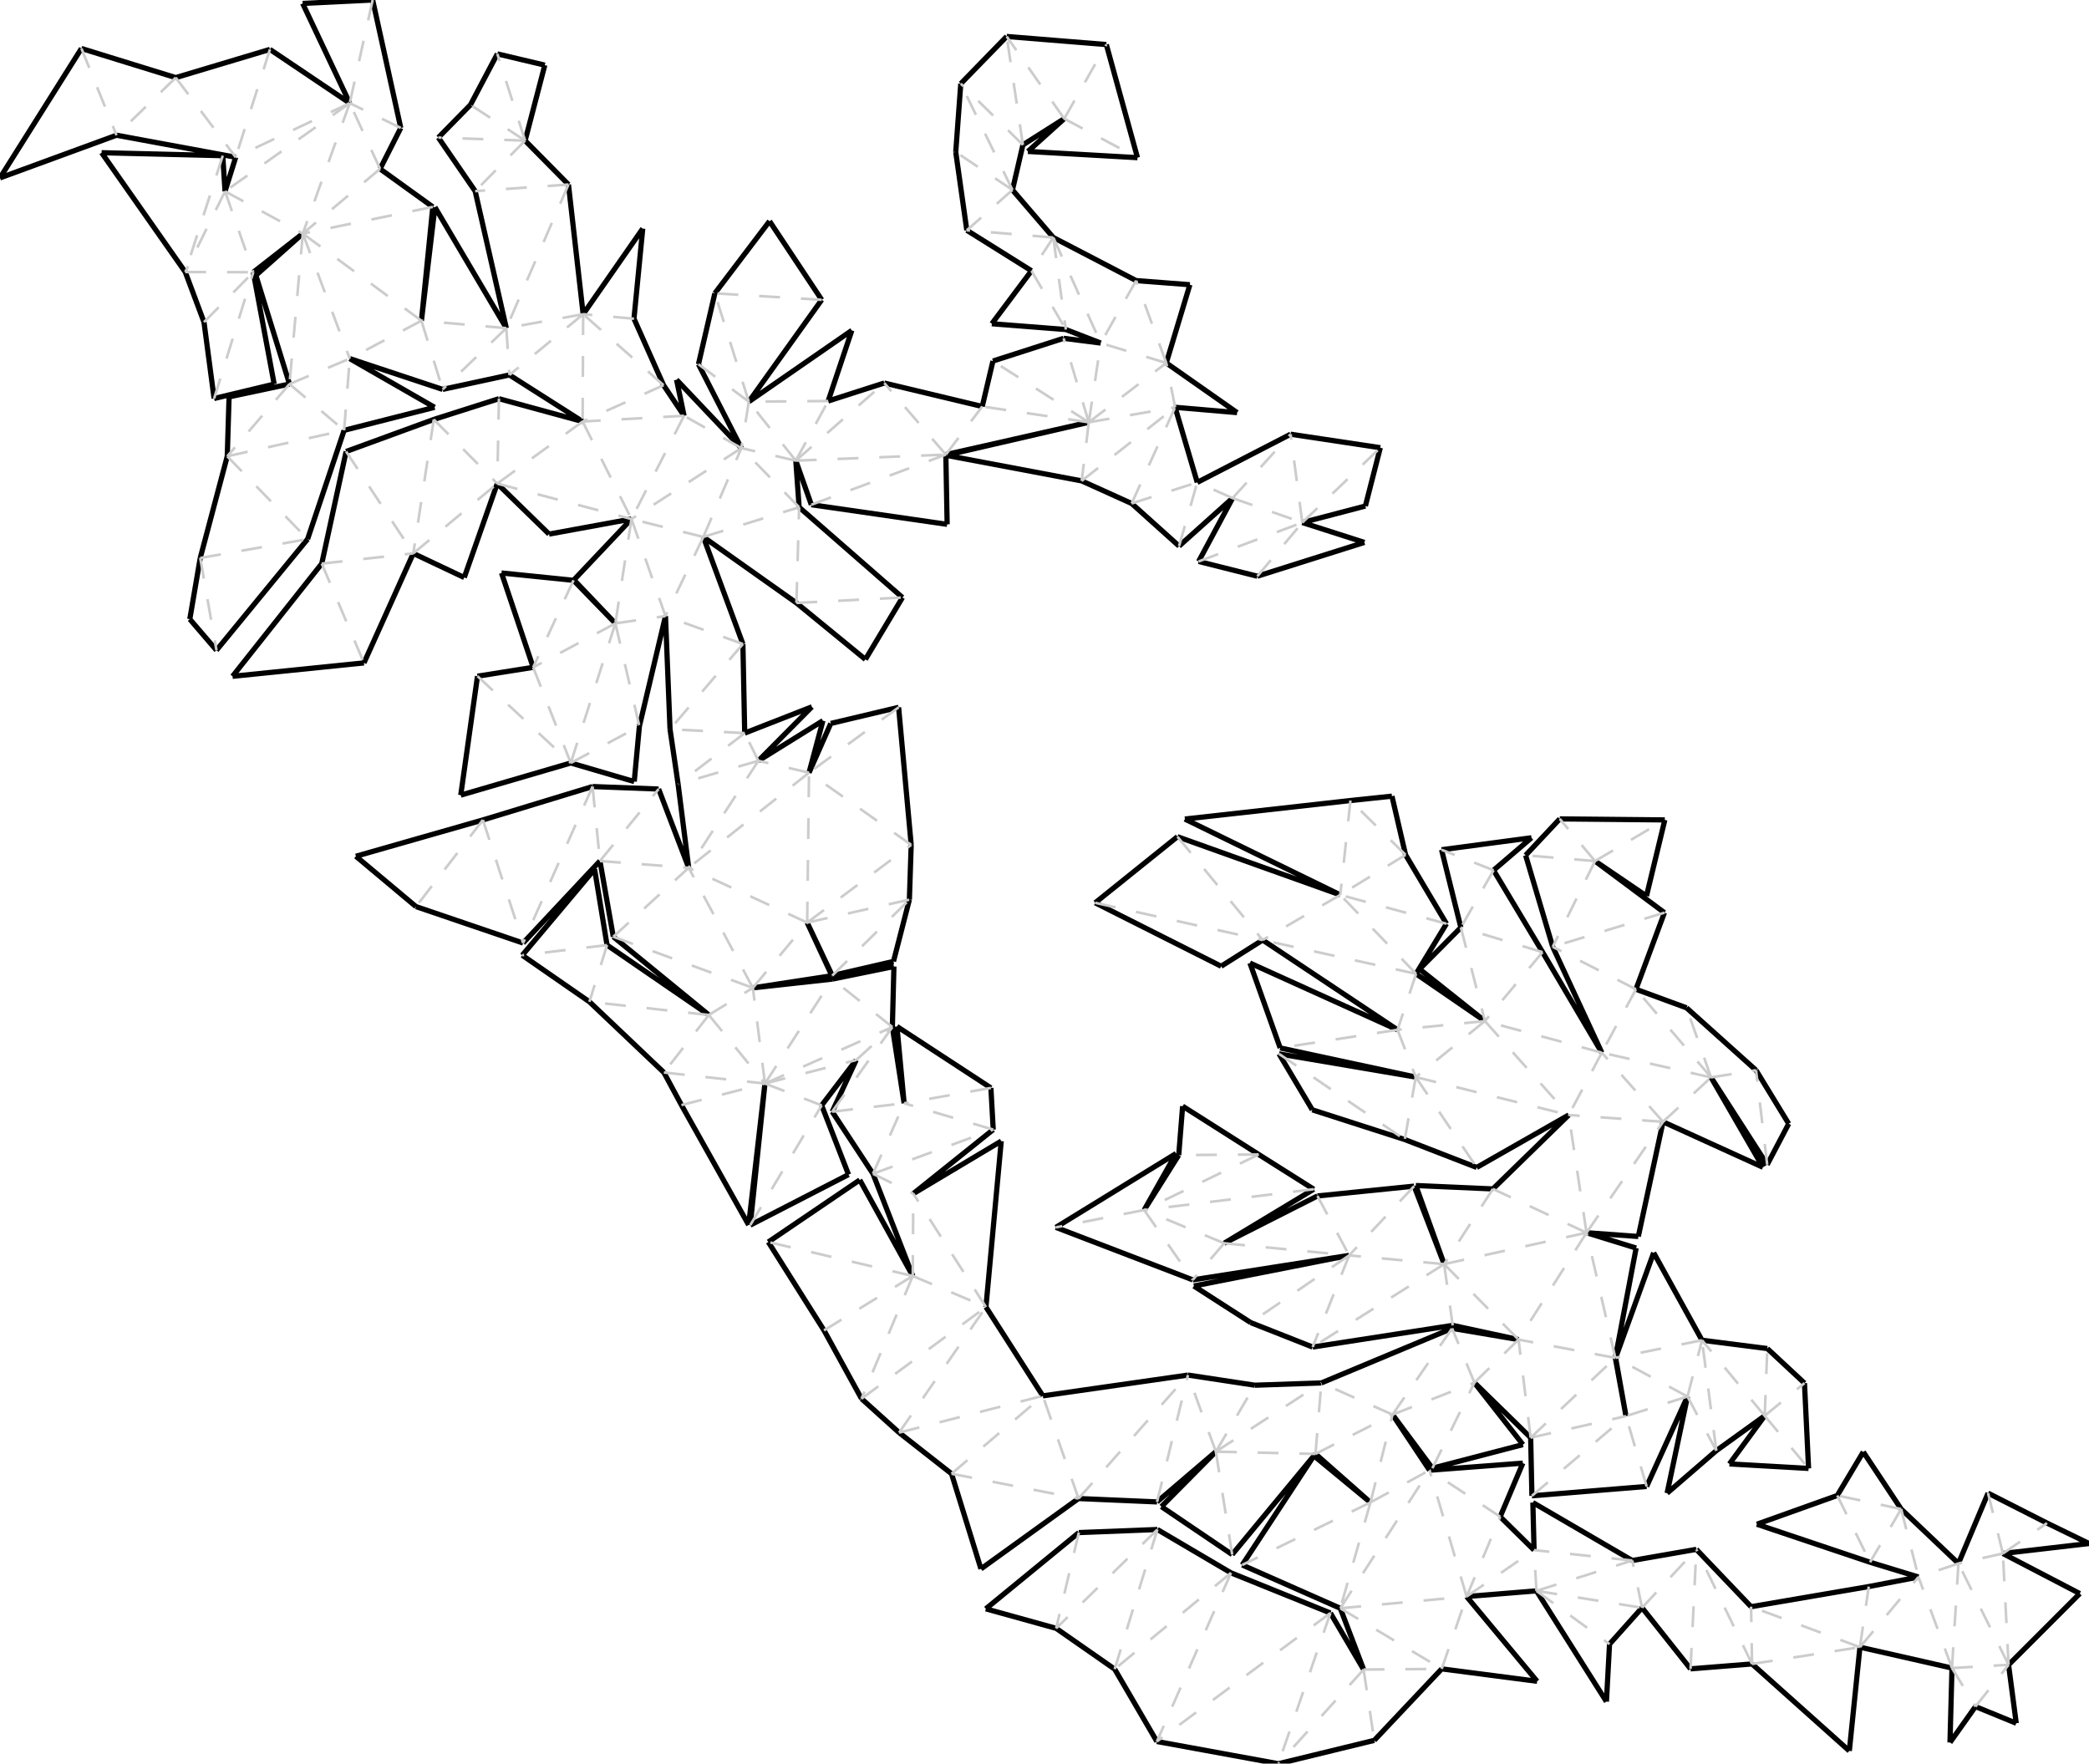 <?xml version="1.0"?>
<svg width="11445" height="9662" version="1.1" xmlns="http://www.w3.org/2000/svg" >
<path fill="none" style="stroke:black;stroke-width:28.613;" d=" M 3608.5 4322.81 L 3246.42 4309.14 M 2376.6 2297.94 L 1896.25 2473.57 M 11004.3 9120.8 L 11394.5 8730.46 M 11394.5 8730.46 L 10973.3 8510.98 M 3916.4 1606.96 L 3826.7 1995.53 M 3715.11 4296.13 L 3773.14 4754.23 M 4070.15 3528.04 L 3853.35 2941.68 M 2082.34 925.261 L 2195.72 700.914 M 6888.61 3156.78 L 7475.1 2971.62 M 7475.1 2971.62 L 7135.02 2862.8 M 7003.67 9662.67 L 7529.08 9534.75 M 5000.74 6990.47 L 4710.4 6464.45 M 4710.4 6464.45 L 4209.39 6804.43 M 2724.79 295.188 L 2577.59 574.179 M 8343.73 7914.35 L 8077.82 7574.91 M 7847.67 8043.72 L 8343.73 7914.35 M 5839.38 1805.34 L 6030.63 1879.39 M 2371.22 1133.53 L 2082.34 925.261 M 2603.29 1047.15 L 2773.95 1797.72 M 8942.91 8549.32 L 8398.1 8231.78 M 8398.1 8231.78 L 8404.67 8492.29 M 7398.7 4385.76 L 6491.59 4487.21 M 6491.59 4487.21 L 7342.95 4902.7 M 3853.35 2941.68 L 4363.42 3303.13 M 8404.67 8492.29 L 8219.06 8309.38 M 5515.43 199.804 L 5263.8 458.356 M 9240.18 5521.55 L 8962.96 5419.69 M 9245.24 7650.85 L 9133.62 8180.37 M 9133.62 8180.37 L 9403.1 7947.64 M 3826.7 1995.53 L 4061.67 2454.89 M 2733.5 2184.34 L 2376.6 2297.94 M 2424.98 2133.3 L 2791.07 2054.18 M 7758.29 5335.02 L 7924.79 5060.7 M 4982.22 4928.92 L 4992.11 4628.68 M 2876.91 770.414 L 2984.83 356.863 M 2984.83 356.863 L 2724.79 295.188 M 4923.24 3875.26 L 4551.51 3963.47 M 4551.51 3963.47 L 4432.42 4233.28 M 3521.39 1252.4 L 3194.96 1721.38 M 3473.37 1746 L 3521.39 1252.4 M 7529.08 9534.75 L 7898.77 9142.94 M 4422.35 5054.39 L 4559.73 5344.7 M 2401.59 753.648 L 2603.29 1047.15 M 3773.14 4754.23 L 3608.5 4322.81 M 7958.87 7261.13 L 8319.68 7339.05 M 5401.67 7160.53 L 5485.46 6251.62 M 5485.46 6251.62 L 5003.73 6539.39 M 7470.84 9146.66 L 7288.97 8837 M 3229.29 5488.34 L 3637.3 5875.66 M 3670.87 3995.08 L 3715.11 4296.13 M 5926.24 2634.62 L 6200 2758.31 M 6224.51 1537.21 L 5770.77 1301.23 M 1885.33 2357.62 L 2381.01 2231.59 M 2381.01 2231.59 L 1916.22 1964.67 M 1185.96 3562.45 L 1685.23 2953.59 M 7013.61 5741.14 L 7756.52 5900.8 M 4080.02 4016.34 L 4070.15 3528.04 M 4953.45 6044.36 L 4888.97 5626.76 M 5003.73 6539.39 L 5441.64 6188.52 M 8319.68 7339.05 L 7955.73 7277.42 M 6690.42 5293.56 L 6917.85 5150.01 M 6000.26 4946.01 L 6690.42 5293.56 M 10208.4 7954.34 L 10065.9 8193.16 M 10415.8 8267.39 L 10208.4 7954.34 M 638.421 740.846 L 1291.32 861.381 M 0 974.624 L 638.421 740.846 M 446.176 265.619 L 0 974.624 M 9682.57 7388.13 L 9324.69 7342.46 M 9403.1 7947.64 L 9668.24 7756.52 M 3286.97 4717.02 L 3360.09 5131.95 M 2577.59 574.179 L 2401.59 753.648 M 6061.3 244.068 L 5515.43 199.804 M 1916.15 564.993 L 1478.88 270.637 M 6107.01 9144.39 L 6338.23 9540.82 M 5547.01 1040.61 L 5604.23 793.744 M 9598.98 9115.97 L 10131.9 9592.51 M 10131.9 9592.51 L 10190 9024.07 M 6917.85 5150.01 L 7656.62 5641.97 M 5770.77 1301.23 L 5547.01 1040.61 M 2279.04 4966.73 L 2865.87 5166.41 M 1478.88 270.637 L 962.848 425.215 M 5965.17 2313.51 L 5182.82 2494.28 M 5182.82 2494.28 L 5926.24 2634.62 M 6852.38 7245.95 L 7191.58 7379.88 M 4897.49 5295.15 L 4560.11 5363.97 M 4888.97 5626.76 L 4897.49 5295.15 M 9374.29 5902.5 L 9681.9 6380.69 M 6566.91 3075.85 L 6888.61 3156.78 M 6874.76 7588.97 L 6508.45 7533.38 M 4501.91 1642.57 L 4215.99 1211.75 M 4215.99 1211.75 L 3916.4 1606.96 M 3371.41 3415.19 L 3141.92 3179.27 M 9799.79 6156.37 L 9620.74 5863.22 M 9681.9 6380.69 L 9799.79 6156.37 M 5381.47 2226.93 L 4844.7 2098.43 M 7218.08 6552.07 L 6706.78 6811.18 M 8908.25 7758.2 L 8849.85 7439.12 M 4102.51 2200.72 L 4501.91 1642.57 M 5784.92 6724.2 L 6534.85 7011.84 M 6339.04 8228.32 L 6661.41 7952.99 M 9261.93 9142.9 L 9598.98 9115.97 M 4690.71 5807.6 L 4559.39 6090.48 M 2791.07 2054.18 L 3191.98 2309.33 M 3645.96 3375.26 L 3670.87 3995.08 M 7912.02 6925.64 L 7747.64 6498.35 M 7756.79 6494.94 L 7912.02 6925.64 M 8179.24 6513.59 L 7756.79 6494.94 M 3008.19 2926.05 L 3459.57 2843.49 M 2724.3 2649.5 L 3008.19 2926.05 M 1896.25 2473.57 L 1762.81 3087.91 M 7747.64 6498.35 L 7218.08 6552.07 M 1658.16 18.808 L 1916.15 564.993 M 2041.68 0 L 1658.16 18.808 M 5428.87 5960.23 L 4914.13 5623.65 M 4914.13 5623.65 L 4953.45 6044.36 M 4844.7 2098.43 L 4537.29 2197.01 M 6459.85 2991.68 L 6753.07 2728.9 M 7924.79 5060.7 L 7700.68 4683.22 M 10892 8180.19 L 10729.7 8565.46 M 7343.11 8811.02 L 7470.84 9146.66 M 2308.92 1757.11 L 2371.22 1133.53 M 5830.52 650.226 L 5631.47 829.628 M 5631.47 829.628 L 6231.9 863.769 M 9658.63 6394.88 L 9374.29 5902.5 M 9111.23 6145.83 L 9658.63 6394.88 M 4190.94 5936.22 L 4110.43 6711.95 M 4501.64 6055.63 L 4690.71 5807.6 M 2921.12 3656.07 L 2616.06 3704.54 M 7207.16 7965.37 L 7508.3 8231.13 M 9886.18 7577.5 L 9682.57 7388.13 M 9121.09 4491.91 L 8545.61 4486.39 M 6479.28 6060.22 L 6457.9 6328.31 M 6896.09 6324.84 L 6479.28 6060.22 M 9593.63 8802.37 L 9293.71 8488.26 M 4741.29 3612.57 L 4944.39 3273.58 M 4363.42 3303.13 L 4741.29 3612.57 M 4124.7 5412.03 L 4557.69 5345.65 M 4557.69 5345.65 L 4422.35 5054.39 M 3733.51 6054.23 L 4101.65 6710.99 M 4101.65 6710.99 L 4190.94 5936.22 M 1232.89 1048.17 L 1220.46 852.851 M 4782.81 6430.56 L 5000.74 6990.47 M 1220.46 852.851 L 556.725 836.626 M 556.725 836.626 L 1014.99 1490.26 M 4209.39 6804.43 L 4514.48 7288.44 M 8090.6 6395.9 L 8594.7 6108.48 M 8003.59 5081.47 L 7777.44 5309.14 M 7777.44 5309.14 L 8135.4 5594.04 M 8077.82 7574.91 L 8386.11 7876.38 M 8182.8 4767.67 L 8390.56 4589.77 M 8390.56 4589.77 L 7897.9 4655.39 M 9059.87 6863.08 L 8851.43 7438.83 M 9324.69 7342.46 L 9059.87 6863.08 M 7629.23 7749.97 L 7847.67 8043.72 M 5189.09 2872.56 L 5181.97 2490.57 M 4444.98 2765.05 L 5189.09 2872.56 M 4432.42 4233.28 L 4508.51 3948.34 M 4508.51 3948.34 L 4154.92 4168 M 7391.55 6877.71 L 6540.8 7045.49 M 6540.8 7045.49 L 6852.38 7245.95 M 6438.11 2231.42 L 6777.66 2260.48 M 6777.66 2260.48 L 6389.71 1988.41 M 9908.6 8044.79 L 9886.18 7577.5 M 3635.51 2110.34 L 3473.37 1746 M 8506.87 5187.06 L 8775.85 5766.93 M 1014.99 1490.26 L 1117.57 1764.7 M 6750.67 8516.53 L 7207.16 7965.37 M 7070.79 2378.88 L 6559.39 2642.86 M 6340.95 8379.48 L 5910.76 8396.3 M 7239.23 7576.51 L 6874.76 7588.97 M 4560.11 5363.97 L 4124.7 5412.03 M 8996.27 8808.09 L 9261.93 9142.9 M 5827.18 1853.54 L 5440.04 1977.95 M 11046.4 9440.88 L 11004.3 9120.8 M 10823 9349.5 L 11046.4 9440.88 M 8594.7 6108.48 L 8179.24 6513.59 M 6534.85 7011.84 L 7391.55 6877.71 M 3127.05 4179.94 L 3474.76 4281.86 M 3474.76 4281.86 L 3503.02 3978.89 M 4992.11 4628.68 L 4923.24 3875.26 M 8421.47 9211.03 L 8035.11 8746.71 M 7898.77 9142.94 L 8421.47 9211.03 M 10238.3 8692.1 L 9593.63 8802.37 M 6231.9 863.769 L 6061.3 244.068 M 5441.64 6188.52 L 5428.87 5960.23 M 1173.07 2183.29 L 1502.16 2104.35 M 1502.16 2104.35 L 1387.66 1491.48 M 8849.85 7439.12 L 8963.91 6837.52 M 8963.91 6837.52 L 8692.09 6753.53 M 7562.28 2452.78 L 7070.79 2378.88 M 7191.58 7379.88 L 7958.87 7261.13 M 4110.43 6711.95 L 4648.84 6434.98 M 4648.84 6434.98 L 4501.64 6055.63 M 3144.34 3176.94 L 3371.41 3415.19 M 3459.57 2843.49 L 3144.34 3176.94 M 7832.01 8054.74 L 7629.23 7749.97 M 4720.03 7662.86 L 4925.92 7848.64 M 962.848 425.215 L 446.176 265.619 M 7508.3 8231.13 L 7198.55 7975.46 M 7198.55 7975.46 L 6805.75 8573.68 M 5181.97 2490.57 L 5965.17 2313.51 M 5296.82 1261.51 L 5651.09 1483.47 M 10694.3 9138.5 L 10683.4 9546.3 M 10683.4 9546.3 L 10823 9349.5 M 10190 9024.07 L 10694.3 9138.5 M 8343.19 8015.92 L 7832.01 8054.74 M 8219.06 8309.38 L 8343.19 8015.92 M 1994.02 3631.82 L 2264.26 3031.76 M 7955.73 7277.42 L 7239.23 7576.51 M 6389.71 1988.41 L 6518.99 1559.88 M 6518.99 1559.88 L 6224.51 1537.21 M 4559.73 5344.7 L 4895.22 5267.17 M 4895.22 5267.17 L 4982.22 4928.92 M 10973.3 8510.98 L 11445.1 8456.23 M 11445.1 8456.23 L 11215.1 8344.28 M 2865.87 5166.41 L 3286.97 4717.02 M 3246.42 4309.14 L 2645.72 4492.13 M 7897.9 4655.39 L 8003.59 5081.47 M 4559.39 6090.48 L 4782.81 6430.56 M 6443.25 6319.58 L 5784.92 6724.2 M 6268.51 6629.23 L 6443.25 6319.58 M 6030.63 1879.39 L 5827.18 1853.54 M 5213.19 8073.89 L 5374.38 8595.19 M 5374.38 8595.19 L 5908.93 8209.78 M 8775.85 5766.93 L 8451.3 5216.24 M 8801.13 9322.32 L 8818.15 9007.34 M 8417.82 8715.62 L 8801.13 9322.32 M 7135.02 2862.8 L 7480.45 2772.39 M 7480.45 2772.39 L 7562.28 2452.78 M 3194.96 1721.38 L 3114.46 1011.04 M 6805.75 8573.68 L 7343.11 8811.02 M 5263.8 458.356 L 5236.24 832.871 M 2543.45 3163.91 L 2724.3 2649.5 M 2264.26 3031.76 L 2543.45 3163.91 M 8851.43 7438.83 L 8908.25 7758.2 M 4378.2 2778.94 L 4359.95 2523.65 M 8962.96 5419.69 L 9118.91 5000.12 M 11215.1 8344.28 L 10892 8180.19 M 1762.81 3087.91 L 1274 3705.2 M 1274 3705.2 L 1994.02 3631.82 M 1291.32 861.381 L 1232.89 1048.17 M 2861.43 5233.38 L 3229.29 5488.34 M 1387.66 1491.48 L 1658.95 1279.64 M 8135.4 5594.04 L 7758.29 5335.02 M 5786.2 8920.94 L 6107.01 9144.39 M 6744.31 8616.94 L 6340.95 8379.48 M 7700.68 4683.22 L 7626.09 4361.85 M 7626.09 4361.85 L 7398.7 4385.76 M 8035.11 8746.71 L 8417.82 8715.62 M 1245.03 2499.8 L 1097.03 3057.11 M 6753.07 2728.9 L 6566.91 3075.85 M 7696.34 6243.04 L 8090.6 6395.9 M 1097.03 3057.11 L 1039.88 3392.15 M 1039.88 3392.15 L 1185.96 3562.45 M 2773.95 1797.72 L 2382.79 1134.8 M 2382.79 1134.8 L 2308.92 1757.11 M 4666.92 1810.2 L 4102.51 2200.72 M 4537.29 2197.01 L 4666.92 1810.2 M 5440.04 1977.95 L 5381.47 2226.93 M 8545.61 4486.39 L 8358.4 4685.8 M 1658.95 1279.64 L 1401.76 1508.38 M 1401.76 1508.38 L 1586.04 2104 M 6200 2758.31 L 6459.85 2991.68 M 8451.3 5216.24 L 8182.8 4767.67 M 5908.93 8209.78 L 6339.04 8228.32 M 3325.8 5177.64 L 3257.61 4761.87 M 3257.61 4761.87 L 2861.43 5233.38 M 10510.8 8639.78 L 10238.3 8692.1 M 6847.98 5276.03 L 7013.61 5741.14 M 7656.62 5641.97 L 6847.98 5276.03 M 5604.23 793.744 L 5830.52 650.226 M 6338.23 9540.82 L 7003.67 9662.67 M 6706.78 6811.18 L 7197.62 6515.14 M 3706.7 2080.43 L 3747.76 2277.84 M 4061.67 2454.89 L 3706.7 2080.43 M 6661.41 7952.99 L 6363.04 8254.16 M 6363.04 8254.16 L 6750.67 8516.53 M 9475 8020.11 L 9908.6 8044.79 M 9668.24 7756.52 L 9475 8020.11 M 7756.52 5900.8 L 7007.35 5773.68 M 9293.71 8488.26 L 8942.91 8549.32 M 4514.48 7288.44 L 4720.03 7662.86 M 6450.86 4583.91 L 6000.26 4946.01 M 5236.24 832.871 L 5296.82 1261.51 M 7197.62 6515.14 L 6896.09 6324.84 M 6559.39 2642.86 L 6438.11 2231.42 M 4359.95 2523.65 L 4444.98 2765.05 M 1586.04 2104 L 1254.99 2174.23 M 1254.99 2174.23 L 1245.03 2499.8 M 7288.97 8837 L 6744.31 8616.94 M 2195.72 700.914 L 2041.68 0 M 3747.76 2277.84 L 3635.51 2110.34 M 9118.91 5000.12 L 8738.73 4717.31 M 9021.37 8143.53 L 9245.24 7650.85 M 8738.73 4717.31 L 9020.56 4908.9 M 9020.56 4908.9 L 9121.09 4491.91 M 10729.7 8565.46 L 10415.8 8267.39 M 1916.22 1964.67 L 2424.98 2133.3 M 8358.4 4685.8 L 8506.87 5187.06 M 3360.09 5131.95 L 3883.58 5560.57 M 6457.9 6328.31 L 6268.51 6629.23 M 3503.02 3978.89 L 3645.96 3375.26 M 8818.15 9007.34 L 8996.27 8808.09 M 5713.39 7647.35 L 5401.67 7160.53 M 3114.46 1011.04 L 2876.91 770.414 M 8386.11 7876.38 L 8392.87 8194.95 M 6508.45 7533.38 L 5713.39 7647.35 M 2645.72 4492.13 L 1949.83 4691.03 M 1949.83 4691.03 L 2279.04 4966.73 M 1685.23 2953.59 L 1885.33 2357.62 M 8975.84 6774.16 L 9111.23 6145.83 M 8692.09 6753.53 L 8975.84 6774.16 M 4925.92 7848.64 L 5213.19 8073.89 M 2747.64 3139.12 L 2921.12 3656.07 M 3141.92 3179.27 L 2747.64 3139.12 M 4944.39 3273.58 L 4378.2 2778.94 M 5910.76 8396.3 L 5401.03 8813.97 M 5401.03 8813.97 L 5786.2 8920.94 M 1117.57 1764.7 L 1173.07 2183.29 M 7007.35 5773.68 L 7189.61 6080.13 M 7189.61 6080.13 L 7696.34 6243.04 M 10065.9 8193.16 L 9625.39 8350.58 M 9625.39 8350.58 L 10245.5 8558.78 M 5433.98 1773.64 L 5839.38 1805.34 M 5651.09 1483.47 L 5433.98 1773.64 M 10245.5 8558.78 L 10510.8 8639.78 M 4154.92 4168 L 4448.08 3872.47 M 4448.08 3872.47 L 4080.02 4016.34 M 3191.98 2309.33 L 2733.5 2184.34 M 3883.58 5560.57 L 3325.8 5177.64 M 3637.3 5875.66 L 3733.51 6054.23 M 2616.06 3704.54 L 2524.34 4356.22 M 2524.34 4356.22 L 3127.05 4179.94 M 9620.74 5863.22 L 9240.18 5521.55 M 7342.95 4902.7 L 6450.86 4583.91 M 8392.87 8194.95 L 9021.37 8143.53" />
<path fill="none" style="stroke:#cccccc;stroke-width:14.306;stroke-dasharray:114.45, 114.45;" d=" M 3286.97 4717.02 L 3608.5 4322.81 M 3286.97 4717.02 L 3773.14 4754.23 M 3360.09 5131.95 L 3773.14 4754.23 M 3360.09 5131.95 L 4124.7 5412.03 M 4124.7 5412.03 L 3773.14 4754.23 M 4124.7 5412.03 L 4422.35 5054.39 M 4422.35 5054.39 L 3773.14 4754.23 M 4422.35 5054.39 L 4432.42 4233.28 M 4432.42 4233.28 L 3773.14 4754.23 M 4992.11 4628.68 L 4432.42 4233.28 M 4154.92 4168 L 3773.14 4754.23 M 4422.35 5054.39 L 4992.11 4628.68 M 4154.92 4168 L 3715.11 4296.13 M 4422.35 5054.39 L 4982.22 4928.92 M 4559.73 5344.7 L 4982.22 4928.92 M 4432.42 4233.28 L 4154.92 4168 M 3883.58 5560.57 L 4124.7 5412.03 M 4190.94 5936.22 L 4124.7 5412.03 M 3883.58 5560.57 L 4190.94 5936.22 M 3883.58 5560.57 L 3637.3 5875.66 M 3883.58 5560.57 L 3229.29 5488.34 M 3325.8 5177.64 L 3229.29 5488.34 M 4190.94 5936.22 L 4560.11 5363.97 M 4888.97 5626.76 L 4560.11 5363.97 M 4080.02 4016.34 L 3715.11 4296.13 M 4080.02 4016.34 L 3670.87 3995.08 M 4070.15 3528.04 L 3670.87 3995.08 M 4070.15 3528.04 L 3645.96 3375.26 M 3853.35 2941.68 L 3645.96 3375.26 M 3853.35 2941.68 L 3459.57 2843.49 M 3459.57 2843.49 L 3645.96 3375.26 M 4061.67 2454.89 L 3459.57 2843.49 M 3371.41 3415.19 L 3645.96 3375.26 M 3459.57 2843.49 L 3371.41 3415.19 M 3747.76 2277.84 L 3459.57 2843.49 M 4061.67 2454.89 L 3747.76 2277.84 M 3191.98 2309.33 L 3459.57 2843.49 M 3747.76 2277.84 L 3191.98 2309.33 M 3635.51 2110.34 L 3191.98 2309.33 M 3853.35 2941.68 L 4061.67 2454.89 M 3853.35 2941.68 L 4378.2 2778.94 M 4378.2 2778.94 L 4061.67 2454.89 M 4363.42 3303.13 L 4378.2 2778.94 M 4359.95 2523.65 L 4061.67 2454.89 M 4359.95 2523.65 L 4102.51 2200.72 M 4102.51 2200.72 L 4061.67 2454.89 M 4359.95 2523.65 L 4537.29 2197.01 M 4537.29 2197.01 L 4102.51 2200.72 M 4102.51 2200.72 L 3826.7 1995.53 M 4359.95 2523.65 L 4844.7 2098.43 M 4102.51 2200.72 L 3916.4 1606.96 M 4501.91 1642.57 L 3916.4 1606.96 M 2724.3 2649.5 L 3459.57 2843.49 M 3371.41 3415.19 L 3503.02 3978.89 M 3127.05 4179.94 L 3503.02 3978.89 M 3371.41 3415.19 L 3127.05 4179.94 M 3191.98 2309.33 L 2724.3 2649.5 M 5181.97 2490.57 L 4844.7 2098.43 M 3371.41 3415.19 L 2921.12 3656.07 M 2733.5 2184.34 L 2724.3 2649.5 M 2376.6 2297.94 L 2724.3 2649.5 M 2376.6 2297.94 L 2264.26 3031.76 M 2264.26 3031.76 L 2724.3 2649.5 M 5181.97 2490.57 L 5381.47 2226.93 M 3141.92 3179.27 L 2921.12 3656.07 M 3194.96 1721.38 L 3191.98 2309.33 M 3194.96 1721.38 L 2791.07 2054.18 M 3194.96 1721.38 L 2773.95 1797.72 M 3114.46 1011.04 L 2773.95 1797.72 M 3114.46 1011.04 L 2603.29 1047.15 M 2876.91 770.414 L 2603.29 1047.15 M 2876.91 770.414 L 2401.59 753.648 M 2876.91 770.414 L 2577.59 574.179 M 2773.95 1797.72 L 2791.07 2054.18 M 2773.95 1797.72 L 2424.98 2133.3 M 2308.92 1757.11 L 2424.98 2133.3 M 2308.92 1757.11 L 1916.22 1964.67 M 2308.92 1757.11 L 1658.95 1279.64 M 2371.22 1133.53 L 1658.95 1279.64 M 1658.95 1279.64 L 1916.22 1964.67 M 1586.04 2104 L 1916.22 1964.67 M 1658.95 1279.64 L 1586.04 2104 M 2082.34 925.261 L 1658.95 1279.64 M 1885.33 2357.62 L 1916.22 1964.67 M 2082.34 925.261 L 1916.15 564.993 M 1916.15 564.993 L 1658.95 1279.64 M 1232.89 1048.17 L 1658.95 1279.64 M 1916.15 564.993 L 1232.89 1048.17 M 1916.15 564.993 L 1291.32 861.381 M 2921.12 3656.07 L 3127.05 4179.94 M 2616.06 3704.54 L 3127.05 4179.94 M 2773.95 1797.72 L 2308.92 1757.11 M 2195.72 700.914 L 1916.15 564.993 M 5965.17 2313.51 L 5381.47 2226.93 M 5965.17 2313.51 L 5440.04 1977.95 M 4363.42 3303.13 L 4944.39 3273.58 M 3246.42 4309.14 L 3286.97 4717.02 M 3246.42 4309.14 L 2865.87 5166.41 M 2645.72 4492.13 L 2865.87 5166.41 M 3635.51 2110.34 L 3194.96 1721.38 M 3473.37 1746 L 3194.96 1721.38 M 2041.68 0 L 1916.15 564.993 M 4923.24 3875.26 L 4432.42 4233.28 M 3325.8 5177.64 L 2861.43 5233.38 M 4190.94 5936.22 L 4888.97 5626.76 M 4690.71 5807.6 L 4888.97 5626.76 M 4190.94 5936.22 L 4690.71 5807.6 M 4190.94 5936.22 L 4501.64 6055.63 M 4110.43 6711.95 L 4501.64 6055.63 M 4559.39 6090.48 L 4888.97 5626.76 M 4559.39 6090.48 L 4953.45 6044.36 M 1478.88 270.637 L 1291.32 861.381 M 962.848 425.215 L 1291.32 861.381 M 4782.81 6430.56 L 4953.45 6044.36 M 4782.81 6430.56 L 5441.64 6188.52 M 4782.81 6430.56 L 5003.73 6539.39 M 5441.64 6188.52 L 4953.45 6044.36 M 5000.74 6990.47 L 5003.73 6539.39 M 5000.74 6990.47 L 5401.67 7160.53 M 4720.03 7662.86 L 5401.67 7160.53 M 5000.74 6990.47 L 4720.03 7662.86 M 5000.74 6990.47 L 4514.48 7288.44 M 5000.74 6990.47 L 4209.39 6804.43 M 4925.92 7848.64 L 5401.67 7160.53 M 4925.92 7848.64 L 5713.39 7647.35 M 5213.19 8073.89 L 5713.39 7647.35 M 5908.93 8209.78 L 5713.39 7647.35 M 5401.67 7160.53 L 5003.73 6539.39 M 5908.93 8209.78 L 6508.45 7533.38 M 6339.04 8228.32 L 6508.45 7533.38 M 6661.41 7952.99 L 6508.45 7533.38 M 6661.41 7952.99 L 6874.76 7588.97 M 6661.41 7952.99 L 7239.23 7576.51 M 6661.41 7952.99 L 7207.16 7965.37 M 7207.16 7965.37 L 7239.23 7576.51 M 7629.23 7749.97 L 7239.23 7576.51 M 7207.16 7965.37 L 7629.23 7749.97 M 7508.3 8231.13 L 7629.23 7749.97 M 7508.3 8231.13 L 7832.01 8054.74 M 7508.3 8231.13 L 7343.11 8811.02 M 7508.3 8231.13 L 6805.75 8573.68 M 6661.41 7952.99 L 6750.67 8516.53 M 7343.11 8811.02 L 7832.01 8054.74 M 8035.11 8746.71 L 7832.01 8054.74 M 7343.11 8811.02 L 8035.11 8746.71 M 8219.06 8309.38 L 7832.01 8054.74 M 8035.11 8746.71 L 8219.06 8309.38 M 7343.11 8811.02 L 7898.77 9142.94 M 7470.84 9146.66 L 7898.77 9142.94 M 7470.84 9146.66 L 7529.08 9534.75 M 8035.11 8746.71 L 8404.67 8492.29 M 8417.82 8715.62 L 8404.67 8492.29 M 8417.82 8715.62 L 8942.91 8549.32 M 8996.27 8808.09 L 8942.91 8549.32 M 8996.27 8808.09 L 9293.71 8488.26 M 9261.93 9142.9 L 9293.71 8488.26 M 9598.98 9115.97 L 9293.71 8488.26 M 9598.98 9115.97 L 9593.63 8802.37 M 9598.98 9115.97 L 10190 9024.07 M 10190 9024.07 L 9593.63 8802.37 M 10190 9024.07 L 10238.3 8692.1 M 10190 9024.07 L 10510.8 8639.78 M 10694.3 9138.5 L 10510.8 8639.78 M 10694.3 9138.5 L 10729.7 8565.46 M 10694.3 9138.5 L 11004.3 9120.8 M 10694.3 9138.5 L 10823 9349.5 M 10823 9349.5 L 11004.3 9120.8 M 10729.7 8565.46 L 10510.8 8639.78 M 10415.8 8267.39 L 10510.8 8639.78 M 10415.8 8267.39 L 10245.5 8558.78 M 10415.8 8267.39 L 10065.9 8193.16 M 8942.91 8549.32 L 8404.67 8492.29 M 11004.3 9120.8 L 10729.7 8565.46 M 11004.3 9120.8 L 10973.3 8510.98 M 10973.3 8510.98 L 10729.7 8565.46 M 10973.3 8510.98 L 10892 8180.19 M 10973.3 8510.98 L 11215.1 8344.28 M 7629.23 7749.97 L 7955.73 7277.42 M 8077.82 7574.91 L 7955.73 7277.42 M 7629.23 7749.97 L 8077.82 7574.91 M 7847.67 8043.72 L 8077.82 7574.91 M 8077.82 7574.91 L 8319.68 7339.05 M 8386.11 7876.38 L 8319.68 7339.05 M 8386.11 7876.38 L 8849.85 7439.12 M 8386.11 7876.38 L 8908.25 7758.2 M 8849.85 7439.12 L 8319.68 7339.05 M 8692.09 6753.53 L 8319.68 7339.05 M 8849.85 7439.12 L 8692.09 6753.53 M 7912.02 6925.64 L 8319.68 7339.05 M 7912.02 6925.64 L 7958.87 7261.13 M 7912.02 6925.64 L 7191.58 7379.88 M 7391.55 6877.71 L 7191.58 7379.88 M 7391.55 6877.71 L 6852.38 7245.95 M 8692.09 6753.53 L 7912.02 6925.64 M 8179.24 6513.59 L 7912.02 6925.64 M 8692.09 6753.53 L 8179.24 6513.59 M 8692.09 6753.53 L 8594.7 6108.48 M 9111.23 6145.83 L 8594.7 6108.48 M 9111.23 6145.83 L 8775.85 5766.93 M 8775.85 5766.93 L 8594.7 6108.48 M 9111.23 6145.83 L 9374.29 5902.5 M 8135.4 5594.04 L 8594.7 6108.48 M 8135.4 5594.04 L 7756.52 5900.8 M 7656.62 5641.97 L 7756.52 5900.8 M 7756.52 5900.8 L 8594.7 6108.48 M 7756.52 5900.8 L 8090.6 6395.9 M 7756.52 5900.8 L 7696.34 6243.04 M 7007.35 5773.68 L 7696.34 6243.04 M 8135.4 5594.04 L 7656.62 5641.97 M 7758.29 5335.02 L 7656.62 5641.97 M 7758.29 5335.02 L 6917.85 5150.01 M 7342.95 4902.7 L 6917.85 5150.01 M 9374.29 5902.5 L 8775.85 5766.93 M 9374.29 5902.5 L 8962.96 5419.69 M 8962.96 5419.69 L 8775.85 5766.93 M 8962.96 5419.69 L 8506.87 5187.06 M 9118.91 5000.12 L 8506.87 5187.06 M 9374.29 5902.5 L 9240.18 5521.55 M 9374.29 5902.5 L 9620.74 5863.22 M 7656.62 5641.97 L 7013.61 5741.14 M 8775.85 5766.93 L 8135.4 5594.04 M 6450.86 4583.91 L 6917.85 5150.01 M 6000.26 4946.01 L 6917.85 5150.01 M 8451.3 5216.24 L 8135.4 5594.04 M 8451.3 5216.24 L 8003.59 5081.47 M 8003.59 5081.47 L 8135.4 5594.04 M 8692.09 6753.53 L 9111.23 6145.83 M 7758.29 5335.02 L 7342.95 4902.7 M 7924.79 5060.7 L 7342.95 4902.7 M 7912.02 6925.64 L 7391.55 6877.71 M 7747.64 6498.35 L 7391.55 6877.71 M 7218.08 6552.07 L 7391.55 6877.71 M 6706.78 6811.18 L 7391.55 6877.71 M 6706.78 6811.18 L 6534.85 7011.84 M 6706.78 6811.18 L 6268.51 6629.23 M 7197.62 6515.14 L 6268.51 6629.23 M 6896.09 6324.84 L 6268.51 6629.23 M 6896.09 6324.84 L 6457.9 6328.31 M 8182.8 4767.67 L 8003.59 5081.47 M 8182.8 4767.67 L 7897.9 4655.39 M 8392.87 8194.95 L 8908.25 7758.2 M 9021.37 8143.53 L 8908.25 7758.2 M 9245.24 7650.85 L 8908.25 7758.2 M 8738.73 4717.31 L 8506.87 5187.06 M 5213.19 8073.89 L 5908.93 8209.78 M 1586.04 2104 L 1885.33 2357.62 M 1586.04 2104 L 1245.03 2499.8 M 2876.91 770.414 L 2724.79 295.188 M 7470.84 9146.66 L 7003.67 9662.67 M 7288.97 8837 L 7003.67 9662.67 M 7288.97 8837 L 6338.23 9540.82 M 6744.31 8616.94 L 6338.23 9540.82 M 6744.31 8616.94 L 6107.01 9144.39 M 6340.95 8379.48 L 6107.01 9144.39 M 6340.95 8379.48 L 5786.2 8920.94 M 5910.76 8396.3 L 5786.2 8920.94 M 5428.87 5960.23 L 4953.45 6044.36 M 5965.17 2313.51 L 5827.18 1853.54 M 5965.17 2313.51 L 6030.63 1879.39 M 5965.17 2313.51 L 6389.71 1988.41 M 6438.11 2231.42 L 6389.71 1988.41 M 5965.17 2313.51 L 6438.11 2231.42 M 5926.24 2634.62 L 6438.11 2231.42 M 6200 2758.31 L 6438.11 2231.42 M 5965.17 2313.51 L 5926.24 2634.62 M 6389.71 1988.41 L 6030.63 1879.39 M 6224.51 1537.21 L 6030.63 1879.39 M 6389.71 1988.41 L 6224.51 1537.21 M 5770.77 1301.23 L 6030.63 1879.39 M 6200 2758.31 L 6559.39 2642.86 M 5770.77 1301.23 L 5839.38 1805.34 M 6459.85 2991.68 L 6559.39 2642.86 M 6753.07 2728.9 L 6559.39 2642.86 M 6753.07 2728.9 L 7070.79 2378.88 M 7135.02 2862.8 L 7070.79 2378.88 M 6753.07 2728.9 L 7135.02 2862.8 M 6566.91 3075.85 L 7135.02 2862.8 M 6888.61 3156.78 L 7135.02 2862.8 M 5770.77 1301.23 L 5651.09 1483.47 M 5770.77 1301.23 L 5296.82 1261.51 M 5547.01 1040.61 L 5296.82 1261.51 M 5547.01 1040.61 L 5236.24 832.871 M 5547.01 1040.61 L 5263.8 458.356 M 5604.23 793.744 L 5263.8 458.356 M 5604.23 793.744 L 5515.43 199.804 M 4359.95 2523.65 L 5181.97 2490.57 M 9245.24 7650.85 L 8851.43 7438.83 M 9245.24 7650.85 L 9324.69 7342.46 M 9324.69 7342.46 L 8851.43 7438.83 M 9245.24 7650.85 L 9403.1 7947.64 M 9403.1 7947.64 L 9324.69 7342.46 M 9668.24 7756.52 L 9324.69 7342.46 M 9668.24 7756.52 L 9682.57 7388.13 M 9668.24 7756.52 L 9886.18 7577.5 M 9668.24 7756.52 L 9908.6 8044.79 M 8738.73 4717.31 L 8358.4 4685.8 M 8738.73 4717.31 L 8545.61 4486.39 M 8738.73 4717.31 L 9121.09 4491.91 M 1232.89 1048.17 L 1387.66 1491.48 M 1232.89 1048.17 L 1014.99 1490.26 M 1014.99 1490.26 L 1387.66 1491.48 M 1220.46 852.851 L 1014.99 1490.26 M 1117.57 1764.7 L 1387.66 1491.48 M 1173.07 2183.29 L 1387.66 1491.48 M 7700.68 4683.22 L 7342.95 4902.7 M 7398.7 4385.76 L 7342.95 4902.7 M 7700.68 4683.22 L 7398.7 4385.76 M 10065.9 8193.16 L 10245.5 8558.78 M 7135.02 2862.8 L 7562.28 2452.78 M 9681.9 6380.69 L 9620.74 5863.22 M 7898.77 9142.94 L 8035.11 8746.71 M 1896.25 2473.57 L 2264.26 3031.76 M 1762.81 3087.91 L 2264.26 3031.76 M 1762.81 3087.91 L 1994.02 3631.82 M 1245.03 2499.8 L 1885.33 2357.62 M 1245.03 2499.8 L 1685.23 2953.59 M 1097.03 3057.11 L 1685.23 2953.59 M 5651.09 1483.47 L 5839.38 1805.34 M 4154.92 4168 L 4080.02 4016.34 M 6268.51 6629.23 L 6534.85 7011.84 M 6268.51 6629.23 L 5784.92 6724.2 M 2645.72 4492.13 L 2279.04 4966.73 M 8417.82 8715.62 L 8996.27 8808.09 M 8417.82 8715.62 L 8818.15 9007.34 M 4444.98 2765.05 L 5181.97 2490.57 M 3637.3 5875.66 L 4190.94 5936.22 M 3733.51 6054.23 L 4190.94 5936.22 M 962.848 425.215 L 638.421 740.846 M 446.176 265.619 L 638.421 740.846 M 5830.52 650.226 L 5515.43 199.804 M 5830.52 650.226 L 6061.3 244.068 M 5830.52 650.226 L 6231.9 863.769 M 1097.03 3057.11 L 1185.96 3562.45" />
</svg>
